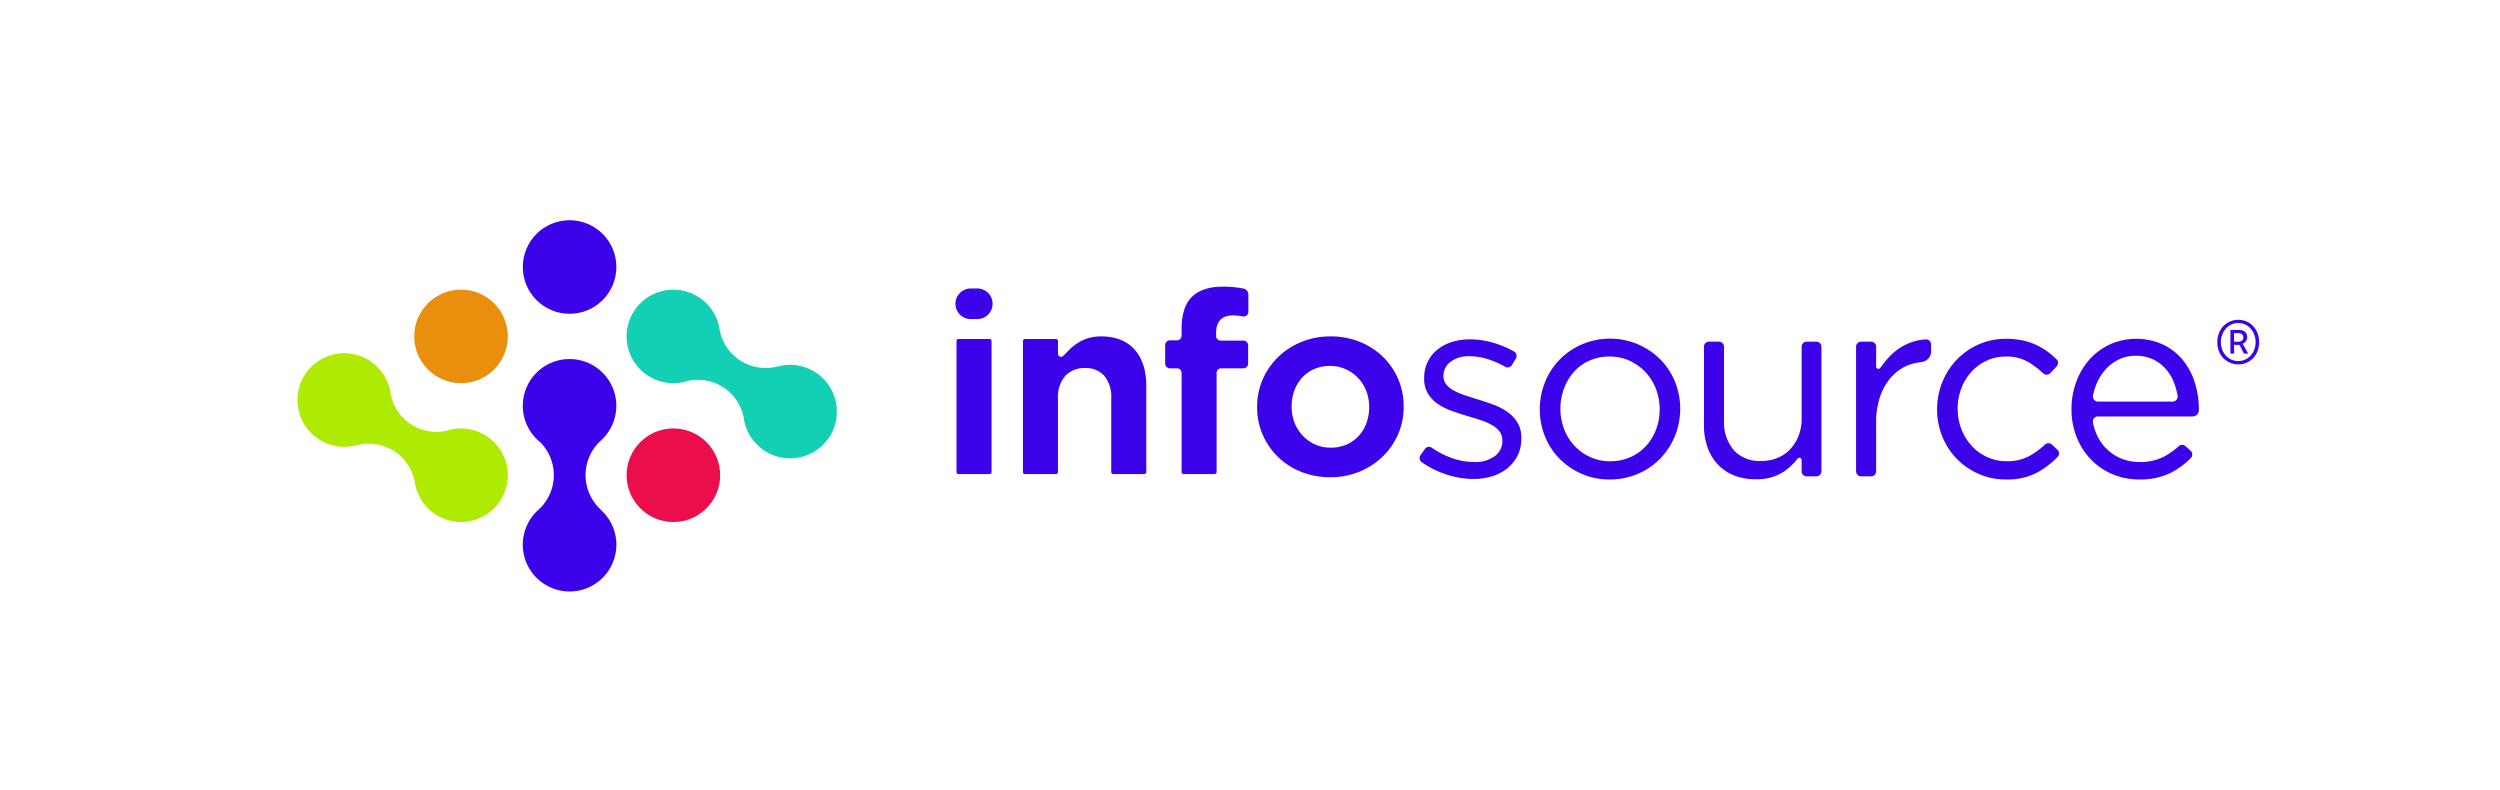 <svg xmlns="http://www.w3.org/2000/svg" width="568.588" height="179.657" viewBox="0 0 568.588 179.657">
  <g>
    <g>
      <g>
        <g>
          <path d="M222.271,65.608H220.79a3.481,3.481,0,0,0,0,6.962h1.481a3.481,3.481,0,0,0,0-6.962Z" fill="#3c02ea"/>
          <path d="M218.007,77.1h7.047a.46.46,0,0,1,.46.46v29.8a.461.461,0,0,1-.461.461h-7.047a.46.46,0,0,1-.46-.46v-29.8A.46.46,0,0,1,218.007,77.1Z" fill="#3c02ea"/>
          <path d="M250.443,76.51a10.008,10.008,0,0,0-2.929.4,9.674,9.674,0,0,0-2.362,1.076A11.271,11.271,0,0,0,243.2,79.55l-1.4,1.405a.691.691,0,0,1-1.18-.487V77.563a.461.461,0,0,0-.46-.461h-7.047a.462.462,0,0,0-.461.461v29.8a.462.462,0,0,0,.461.461h7.047a.461.461,0,0,0,.46-.461V90.669a7.362,7.362,0,0,1,1.65-5.17,5.865,5.865,0,0,1,4.5-1.791,5.586,5.586,0,0,1,4.419,1.8,7.649,7.649,0,0,1,1.551,5.159v16.692a.461.461,0,0,0,.46.461h7.046a.461.461,0,0,0,.46-.461V87.781c0-3.523-.9-6.317-2.681-8.3C256.26,77.509,253.708,76.51,250.443,76.51Z" fill="#3c02ea"/>
          <path d="M282.772,77.458h-5.155a1.033,1.033,0,0,1-1.032-1.033v-.73c0-2.588,1.306-3.955,3.777-3.955a10.621,10.621,0,0,1,2.244.219h0a1.09,1.09,0,0,0,1.324-1.064V67.034A1.447,1.447,0,0,0,282.7,65.6l-1.09-.172a23.585,23.585,0,0,0-3.563-.232c-3.044,0-5.384.779-6.954,2.313s-2.362,4.006-2.362,7.36v1.5A1.034,1.034,0,0,1,267.7,77.4h-1.6a1.1,1.1,0,0,0-1.1,1.1v4.168a1.1,1.1,0,0,0,1.1,1.1h1.6a1.034,1.034,0,0,1,1.033,1.033v22.545a.477.477,0,0,0,.476.477h7.016a.477.477,0,0,0,.476-.477V84.8a1.034,1.034,0,0,1,1.033-1.033h5.036a1.1,1.1,0,0,0,1.1-1.1V78.558A1.1,1.1,0,0,0,282.772,77.458Z" fill="#3c02ea"/>
          <path d="M314.51,81.132a16.217,16.217,0,0,0-5.254-3.387,17.553,17.553,0,0,0-6.618-1.235,17.346,17.346,0,0,0-6.674,1.264,16.7,16.7,0,0,0-5.288,3.447,15.965,15.965,0,0,0-3.5,5.08,15.461,15.461,0,0,0-1.259,6.221v.118a15.461,15.461,0,0,0,1.259,6.221,15.811,15.811,0,0,0,3.472,5.049A16.147,16.147,0,0,0,295.9,107.3a17.531,17.531,0,0,0,6.619,1.235,17.324,17.324,0,0,0,6.675-1.263,16.67,16.67,0,0,0,5.286-3.447,15.932,15.932,0,0,0,3.5-5.08,15.481,15.481,0,0,0,1.26-6.22V92.4a15.5,15.5,0,0,0-1.26-6.222A15.836,15.836,0,0,0,314.51,81.132ZM311.392,92.64a10.431,10.431,0,0,1-.593,3.523,8.778,8.778,0,0,1-1.733,2.927,8.183,8.183,0,0,1-2.749,1.992,8.9,8.9,0,0,1-3.679.727,8.444,8.444,0,0,1-3.628-.761,9,9,0,0,1-4.619-5,9.921,9.921,0,0,1-.627-3.529V92.4a10.4,10.4,0,0,1,.594-3.523,8.778,8.778,0,0,1,1.732-2.927,8.235,8.235,0,0,1,2.75-1.992,8.92,8.92,0,0,1,3.679-.727,8.508,8.508,0,0,1,3.595.759,8.932,8.932,0,0,1,4.652,5,9.982,9.982,0,0,1,.626,3.531Z" fill="#3c02ea"/>
        </g>
        <path d="M345.147,103.63a8.856,8.856,0,0,1-2.311,2.874,10.191,10.191,0,0,1-3.436,1.807,14.314,14.314,0,0,1-4.295.622,19.7,19.7,0,0,1-6.695-1.215,21.234,21.234,0,0,1-5.037-2.58,1.158,1.158,0,0,1-.3-1.62l1-1.4a1.138,1.138,0,0,1,1.566-.293,19.739,19.739,0,0,0,4.286,2.253,15.4,15.4,0,0,0,5.422,1.007,7.515,7.515,0,0,0,4.561-1.3,4.171,4.171,0,0,0,1.778-3.554v-.119a3.168,3.168,0,0,0-.622-1.955A5.6,5.6,0,0,0,339.37,96.7a13.58,13.58,0,0,0-2.458-1.095q-1.393-.474-2.874-.889-1.778-.534-3.584-1.156a14.58,14.58,0,0,1-3.259-1.57,7.958,7.958,0,0,1-2.37-2.37,6.42,6.42,0,0,1-.918-3.554v-.119a8.275,8.275,0,0,1,.77-3.584,8.033,8.033,0,0,1,2.163-2.785,9.867,9.867,0,0,1,3.317-1.777,13.511,13.511,0,0,1,4.178-.622,19.008,19.008,0,0,1,5.746.917,22.092,22.092,0,0,1,4.243,1.834,1.158,1.158,0,0,1,.439,1.605l-.891,1.478a1.139,1.139,0,0,1-1.53.413,20.618,20.618,0,0,0-3.534-1.6,14.192,14.192,0,0,0-4.592-.8,6.746,6.746,0,0,0-4.325,1.275,3.9,3.9,0,0,0-1.6,3.169v.118a2.867,2.867,0,0,0,.652,1.867,5.711,5.711,0,0,0,1.748,1.392,15.7,15.7,0,0,0,2.518,1.067q1.422.474,2.962.947,1.777.534,3.525,1.185a13.834,13.834,0,0,1,3.17,1.66,8.088,8.088,0,0,1,2.281,2.428,6.647,6.647,0,0,1,.859,3.5v.119A8.432,8.432,0,0,1,345.147,103.63Z" fill="#3c02ea"/>
        <path d="M380.932,99.187a16.108,16.108,0,0,1-3.348,5.125,15.642,15.642,0,0,1-5.1,3.466,16.053,16.053,0,0,1-6.4,1.273,15.616,15.616,0,0,1-6.339-1.273,16.023,16.023,0,0,1-5.036-3.437,15.405,15.405,0,0,1-3.318-5.066,16.135,16.135,0,0,1-1.185-6.161,16.374,16.374,0,0,1,1.185-6.192,15.56,15.56,0,0,1,8.384-8.591,16.2,16.2,0,0,1,17.863,3.437,15.51,15.51,0,0,1,3.318,5.066,16.5,16.5,0,0,1-.03,12.353Zm-4.326-10.773a11.683,11.683,0,0,0-2.4-3.81,11.513,11.513,0,0,0-3.614-2.571,10.718,10.718,0,0,0-4.5-.946,11.15,11.15,0,0,0-4.561.916A10.163,10.163,0,0,0,358,84.544a12.147,12.147,0,0,0-2.281,3.783,13.262,13.262,0,0,0,.029,9.308,11.618,11.618,0,0,0,2.37,3.783,11.368,11.368,0,0,0,3.585,2.541,10.71,10.71,0,0,0,4.5.945,11.166,11.166,0,0,0,4.563-.915,10.687,10.687,0,0,0,3.555-2.513,11.547,11.547,0,0,0,2.311-3.753,12.824,12.824,0,0,0,.829-4.638A12.659,12.659,0,0,0,376.606,88.414Z" fill="#3c02ea"/>
        <path d="M410.9,77.709h2.21a1.147,1.147,0,0,1,1.146,1.147v28.338a1.147,1.147,0,0,1-1.146,1.147H410.9a1.147,1.147,0,0,1-1.146-1.147v-2.56a.514.514,0,0,0-.925-.307,14.639,14.639,0,0,1-3.1,2.918,11.007,11.007,0,0,1-6.458,1.747,12.91,12.91,0,0,1-4.947-.889,10.22,10.22,0,0,1-3.674-2.518,11.081,11.081,0,0,1-2.311-3.88,14.808,14.808,0,0,1-.8-4.977V78.856a1.148,1.148,0,0,1,1.147-1.147h2.269a1.147,1.147,0,0,1,1.146,1.147V95.6a9.86,9.86,0,0,0,2.192,6.754,7.928,7.928,0,0,0,6.281,2.488,9.634,9.634,0,0,0,3.643-.682,8.167,8.167,0,0,0,2.9-1.955,9.468,9.468,0,0,0,1.926-3.051,10.451,10.451,0,0,0,.711-3.91V78.856A1.147,1.147,0,0,1,410.9,77.709Z" fill="#3c02ea"/>
        <path d="M425.553,108.341h-2.269a1.147,1.147,0,0,1-1.146-1.147V78.856a1.147,1.147,0,0,1,1.146-1.147h2.269a1.147,1.147,0,0,1,1.147,1.147v4.529a.514.514,0,0,0,.92.315l1.154-1.488a13.914,13.914,0,0,1,2.844-2.755,11.941,11.941,0,0,1,6.376-2.262,1.142,1.142,0,0,1,1.208,1.152v1.559a2.45,2.45,0,0,1-2.105,2.428,14.769,14.769,0,0,0-2.961.648,10.67,10.67,0,0,0-3.881,2.667,12.651,12.651,0,0,0-2.607,4.413,17.914,17.914,0,0,0-.948,6.073v11.059A1.147,1.147,0,0,1,425.553,108.341Z" fill="#3c02ea"/>
        <path d="M463.523,107.369a14.4,14.4,0,0,1-7.257,1.682,15.266,15.266,0,0,1-6.251-1.273,15.558,15.558,0,0,1-8.265-8.5,16.116,16.116,0,0,1-1.185-6.161,16.355,16.355,0,0,1,1.185-6.192,15.945,15.945,0,0,1,3.287-5.124,15.575,15.575,0,0,1,4.978-3.467,15.266,15.266,0,0,1,6.251-1.273,17.534,17.534,0,0,1,3.969.415,14.7,14.7,0,0,1,3.258,1.155,14.955,14.955,0,0,1,2.725,1.748q.783.631,1.493,1.311a1.156,1.156,0,0,1,.053,1.632l-1.455,1.541a1.138,1.138,0,0,1-1.6.065,21.394,21.394,0,0,0-3.2-2.476,9.758,9.758,0,0,0-5.3-1.362,10.314,10.314,0,0,0-4.325.916,10.644,10.644,0,0,0-3.5,2.541,11.887,11.887,0,0,0-2.31,3.783,12.8,12.8,0,0,0-.83,4.639,12.648,12.648,0,0,0,.859,4.669,11.929,11.929,0,0,0,2.37,3.812A10.743,10.743,0,0,0,456.5,104.9a10.378,10.378,0,0,0,5.244-1.3,17.472,17.472,0,0,0,3.365-2.5,1.155,1.155,0,0,1,1.579.02l1.245,1.168a1.138,1.138,0,0,1,.055,1.618A20.551,20.551,0,0,1,463.523,107.369Z" fill="#3c02ea"/>
        <path d="M477,99.128a10.622,10.622,0,0,0,2.429,3.258,10.213,10.213,0,0,0,3.318,2.014,10.963,10.963,0,0,0,3.851.682,11.752,11.752,0,0,0,5.48-1.185,15.894,15.894,0,0,0,3.41-2.4,1.161,1.161,0,0,1,1.564-.031l1.171,1.049a1.159,1.159,0,0,1,.026,1.688,18.508,18.508,0,0,1-4.423,3.273,15.562,15.562,0,0,1-7.346,1.57,15.307,15.307,0,0,1-5.925-1.155,14.744,14.744,0,0,1-4.872-3.258,15.552,15.552,0,0,1-3.318-5.066,16.814,16.814,0,0,1-1.231-6.517,17.685,17.685,0,0,1,1.1-6.251,15.686,15.686,0,0,1,3.051-5.095,14.246,14.246,0,0,1,4.65-3.407,14.787,14.787,0,0,1,11.939.029,13.268,13.268,0,0,1,4.5,3.467,15.078,15.078,0,0,1,2.784,5.154,20.688,20.688,0,0,1,.948,6.34V93.3a1.424,1.424,0,0,1-1.426,1.416H477.139a1.149,1.149,0,0,0-1.134,1.349A11.853,11.853,0,0,0,477,99.128Zm17.119-7.791a1.157,1.157,0,0,0,1.135-1.354,15.376,15.376,0,0,0-.683-2.616,10.556,10.556,0,0,0-1.884-3.318,9.114,9.114,0,0,0-2.944-2.281,9.008,9.008,0,0,0-4.034-.859,8.643,8.643,0,0,0-3.711.8,9.666,9.666,0,0,0-3,2.192,11.523,11.523,0,0,0-2.12,3.289,13.344,13.344,0,0,0-.857,2.78,1.153,1.153,0,0,0,1.132,1.367Z" fill="#3c02ea"/>
      </g>
      <g>
        <g>
          <circle cx="153.148" cy="108.081" r="10.641" fill="#ea0e4c"/>
          <circle cx="129.544" cy="60.726" r="10.641" fill="#3c02ea"/>
        </g>
        <circle cx="104.851" cy="76.51" r="10.641" fill="#ea8e0e"/>
        <path d="M110.613,99.135a10.612,10.612,0,0,0-9.089-1.158,10.61,10.61,0,0,1-12.7-8.544,10.642,10.642,0,1,0-7.694,11.8l-.023.036a10.638,10.638,0,0,1,13.248,8.517,10.636,10.636,0,1,0,16.254-10.647Z" fill="#afea02"/>
        <path d="M136.63,115.943h.042a10.638,10.638,0,0,1-.014-15.75,10.634,10.634,0,1,0-13.806.371,10.61,10.61,0,0,1-.306,15.3,10.642,10.642,0,1,0,14.084.079Z" fill="#3c02ea"/>
        <path d="M185.45,84.664a10.6,10.6,0,0,0-8.586-1.3l.023-.036a10.636,10.636,0,0,1-13.248-8.518,10.634,10.634,0,1,0-7.165,11.807,10.608,10.608,0,0,1,12.7,8.543,10.636,10.636,0,1,0,16.28-10.494Z" fill="#13d0b4"/>
      </g>
    </g>
    <path d="M509.052,82.873a4.638,4.638,0,0,1-1.829-.365,4.677,4.677,0,0,1-2.547-2.6,5.453,5.453,0,0,1-.378-2.076,5.555,5.555,0,0,1,.378-2.09,4.841,4.841,0,0,1,1.033-1.606,4.633,4.633,0,0,1,3.343-1.4,4.748,4.748,0,0,1,1.842.365,4.461,4.461,0,0,1,1.515,1.033,4.936,4.936,0,0,1,1.018,1.606,5.536,5.536,0,0,1,.379,2.09,5.434,5.434,0,0,1-.379,2.076,4.841,4.841,0,0,1-1.018,1.581,4.571,4.571,0,0,1-1.515,1.019A4.73,4.73,0,0,1,509.052,82.873Zm0-.757a3.734,3.734,0,0,0,1.541-.327,3.818,3.818,0,0,0,1.254-.888,4.3,4.3,0,0,0,.836-1.346A4.594,4.594,0,0,0,513,77.832a4.711,4.711,0,0,0-.314-1.738,4.588,4.588,0,0,0-.836-1.384,3.627,3.627,0,0,0-1.254-.914,3.825,3.825,0,0,0-3.1,0,3.663,3.663,0,0,0-1.241.914,4.585,4.585,0,0,0-.835,1.384,4.711,4.711,0,0,0-.314,1.738,4.594,4.594,0,0,0,.314,1.723,4.3,4.3,0,0,0,.835,1.346,3.86,3.86,0,0,0,1.241.888A3.707,3.707,0,0,0,509.052,82.116Zm-1.776-1.7V75.037h1.8a3.375,3.375,0,0,1,.744.078,1.839,1.839,0,0,1,.64.274,1.438,1.438,0,0,1,.457.509,1.7,1.7,0,0,1,.17.81,1.544,1.544,0,0,1-.3.915,1.4,1.4,0,0,1-.745.548l1.28,2.247h-.967l-1.018-1.986h-1.228v1.986Zm.836-2.691h.758a1.849,1.849,0,0,0,.966-.222.8.8,0,0,0,.366-.744.973.973,0,0,0-.275-.719,1.369,1.369,0,0,0-.979-.274h-.836Z" fill="#3c02ea"/>
  </g>
</svg>
